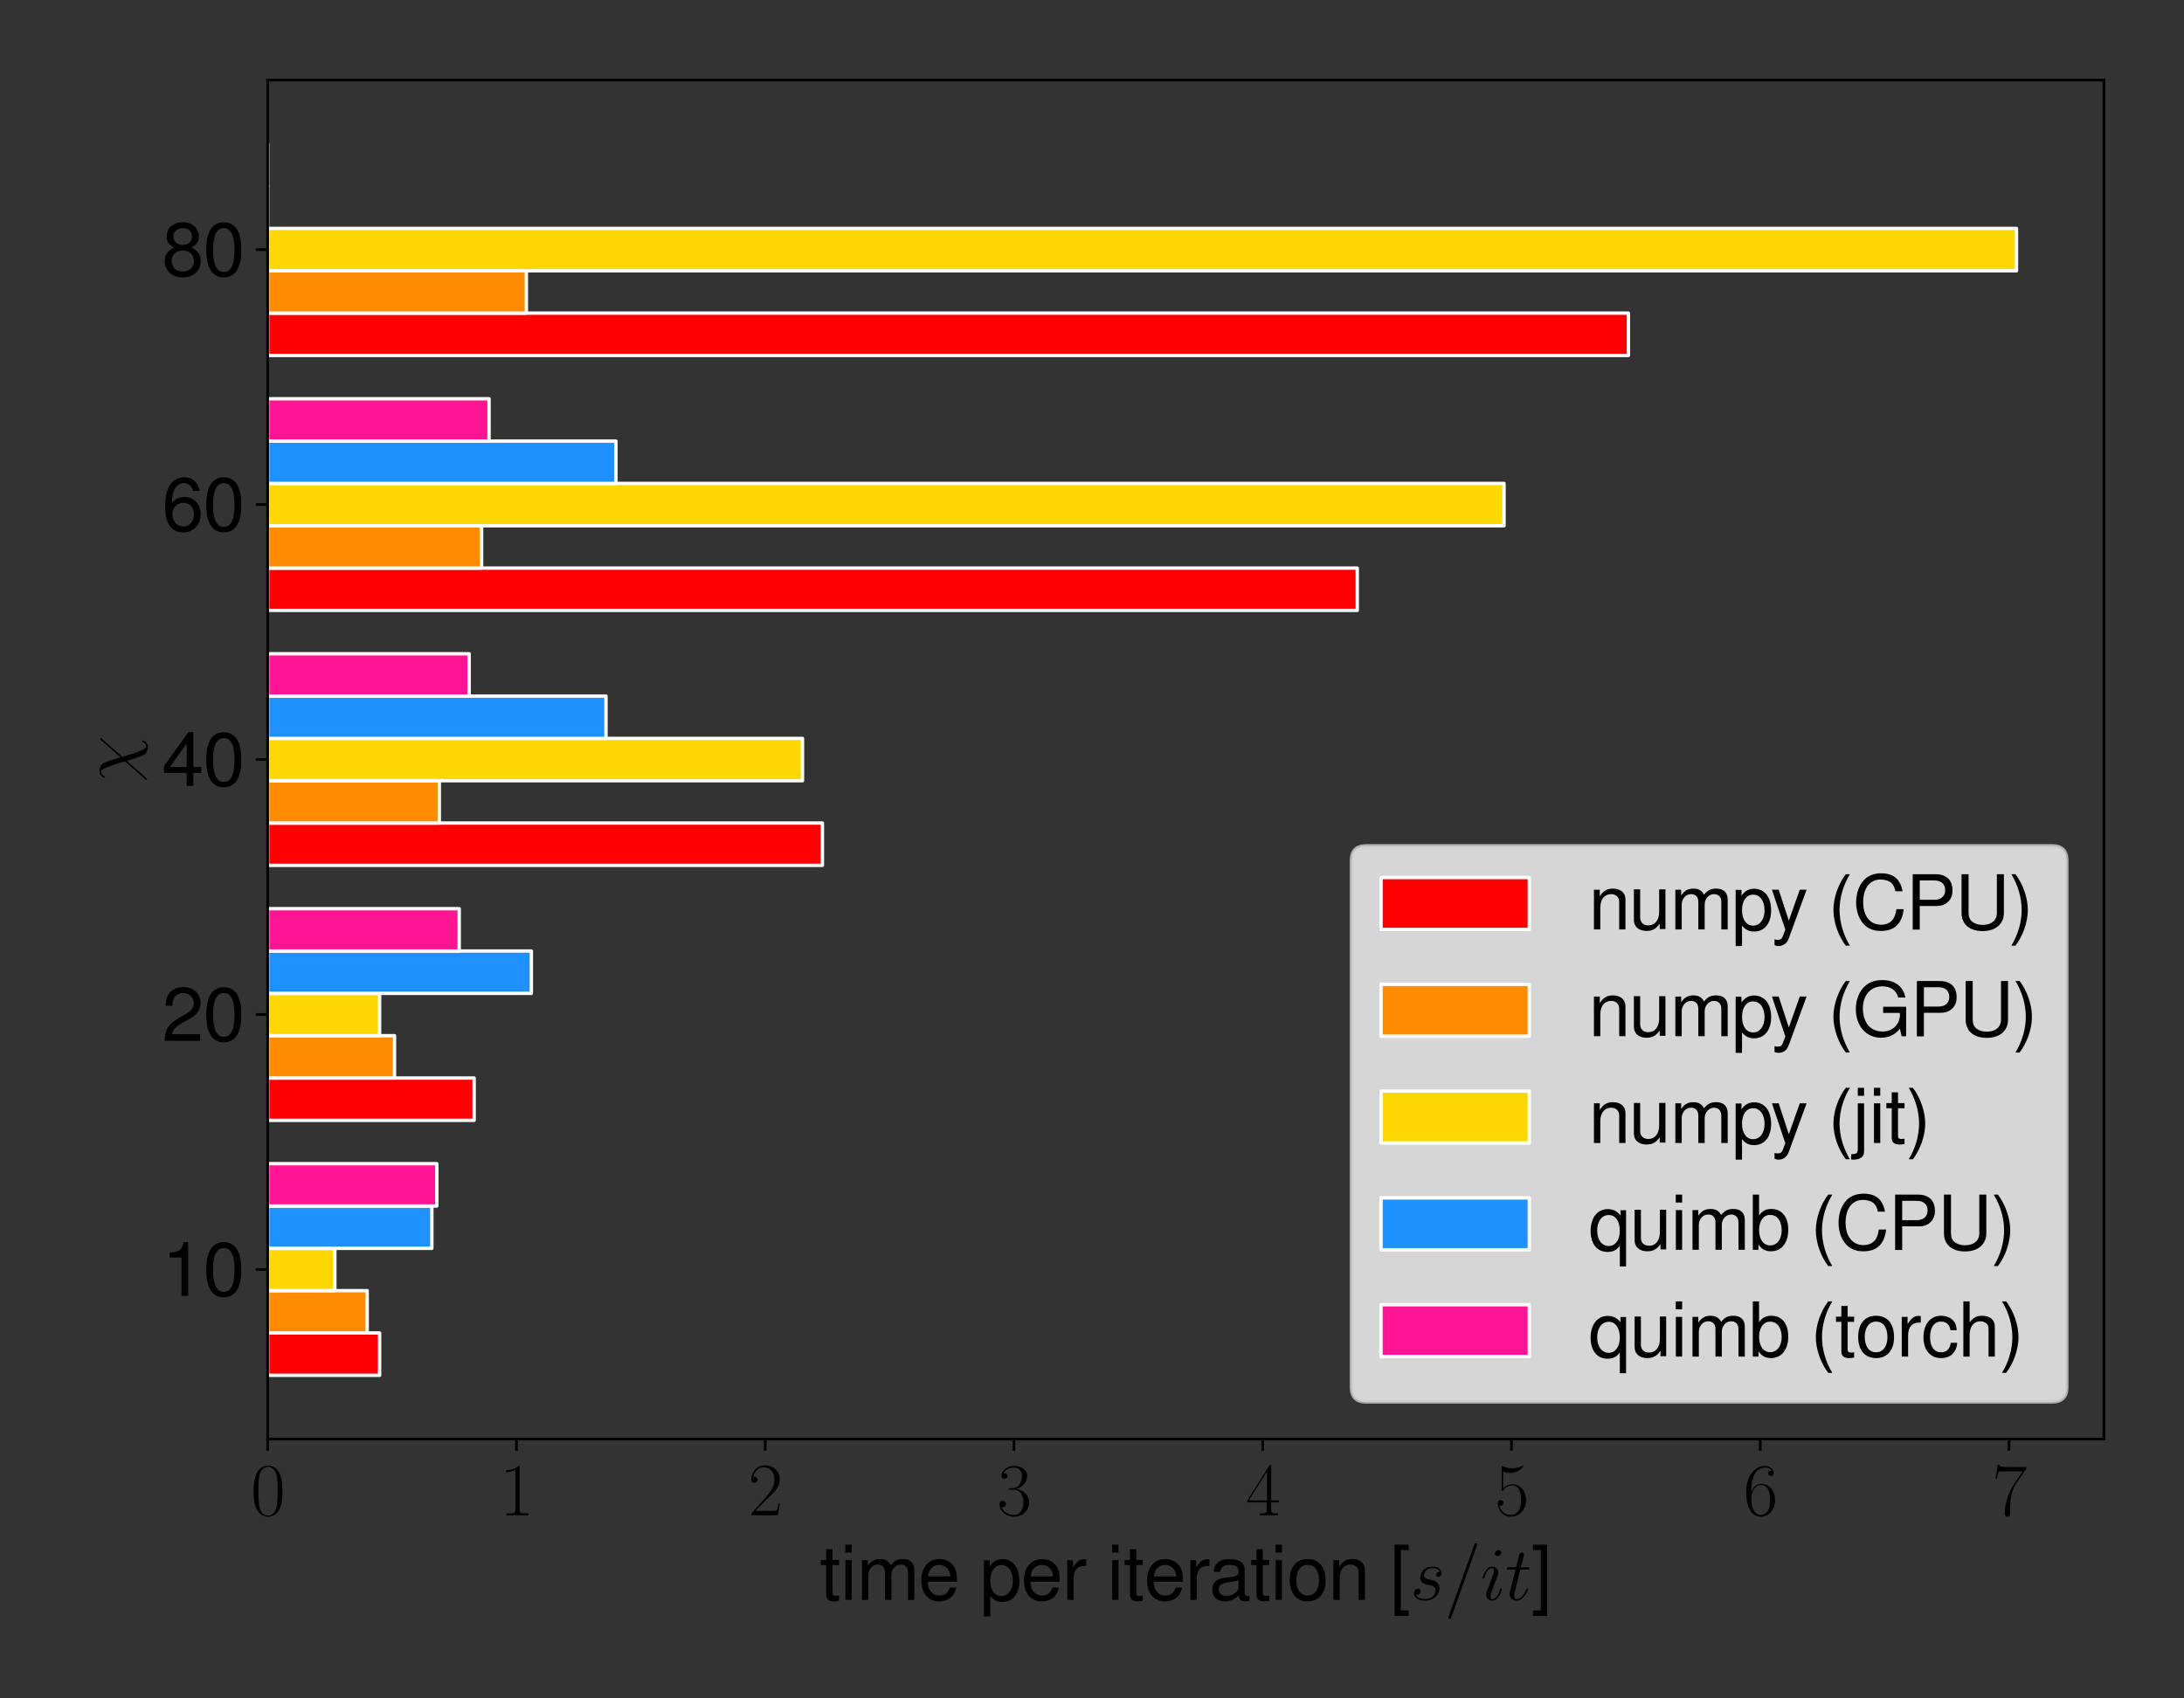 <?xml version="1.0" encoding="utf-8" standalone="no"?>
<!DOCTYPE svg PUBLIC "-//W3C//DTD SVG 1.1//EN"
  "http://www.w3.org/Graphics/SVG/1.1/DTD/svg11.dtd">
<svg xmlns:xlink="http://www.w3.org/1999/xlink" width="648pt" height="504pt" viewBox="0 0 648 504" xmlns="http://www.w3.org/2000/svg" version="1.1">
 <rect x="0" y="0" width="648" height="504" fill="#333333" stroke="none"/>
 <defs>
  <style type="text/css">*{stroke-linejoin: round; stroke-linecap: butt}</style>
 </defs>
 <g id="figure_1">
  <g id="patch_1">
   <path d="M 0 504 
L 648 504 
L 648 0 
L 0 0 
L 0 504 
z
" style="fill: none"/>
  </g>
  <g id="axes_1">
   <g id="patch_2">
    <path d="M 79.417 427.038 
L 624.24 427.038 
L 624.24 23.76 
L 79.417 23.76 
L 79.417 427.038 
z
" style="fill: none"/>
   </g>
   <g id="patch_3">
    <path d="M 79.417 408.122 
L 112.631 408.122 
L 112.631 395.562 
L 79.417 395.562 
z
" clip-path="url(#pb564333bea)" style="fill: #ff0000; stroke: #ffffff; stroke-linejoin: miter"/>
   </g>
   <g id="patch_4">
    <path d="M 79.417 332.46 
L 140.679 332.46 
L 140.679 319.9 
L 79.417 319.9 
z
" clip-path="url(#pb564333bea)" style="fill: #ff0000; stroke: #ffffff; stroke-linejoin: miter"/>
   </g>
   <g id="patch_5">
    <path d="M 79.417 256.798 
L 244.012 256.798 
L 244.012 244.239 
L 79.417 244.239 
z
" clip-path="url(#pb564333bea)" style="fill: #ff0000; stroke: #ffffff; stroke-linejoin: miter"/>
   </g>
   <g id="patch_6">
    <path d="M 79.417 181.137 
L 402.702 181.137 
L 402.702 168.577 
L 79.417 168.577 
z
" clip-path="url(#pb564333bea)" style="fill: #ff0000; stroke: #ffffff; stroke-linejoin: miter"/>
   </g>
   <g id="patch_7">
    <path d="M 79.417 105.475 
L 483.154 105.475 
L 483.154 92.915 
L 79.417 92.915 
z
" clip-path="url(#pb564333bea)" style="fill: #ff0000; stroke: #ffffff; stroke-linejoin: miter"/>
   </g>
   <g id="patch_8">
    <path d="M 79.417 395.562 
L 108.941 395.562 
L 108.941 383.002 
L 79.417 383.002 
z
" clip-path="url(#pb564333bea)" style="fill: #ff8c00; stroke: #ffffff; stroke-linejoin: miter"/>
   </g>
   <g id="patch_9">
    <path d="M 79.417 319.9 
L 117.06 319.9 
L 117.06 307.341 
L 79.417 307.341 
z
" clip-path="url(#pb564333bea)" style="fill: #ff8c00; stroke: #ffffff; stroke-linejoin: miter"/>
   </g>
   <g id="patch_10">
    <path d="M 79.417 244.239 
L 130.345 244.239 
L 130.345 231.679 
L 79.417 231.679 
z
" clip-path="url(#pb564333bea)" style="fill: #ff8c00; stroke: #ffffff; stroke-linejoin: miter"/>
   </g>
   <g id="patch_11">
    <path d="M 79.417 168.577 
L 142.893 168.577 
L 142.893 156.017 
L 79.417 156.017 
z
" clip-path="url(#pb564333bea)" style="fill: #ff8c00; stroke: #ffffff; stroke-linejoin: miter"/>
   </g>
   <g id="patch_12">
    <path d="M 79.417 92.915 
L 156.179 92.915 
L 156.179 80.355 
L 79.417 80.355 
z
" clip-path="url(#pb564333bea)" style="fill: #ff8c00; stroke: #ffffff; stroke-linejoin: miter"/>
   </g>
   <g id="patch_13">
    <path d="M 79.417 383.002 
L 99.345 383.002 
L 99.345 370.442 
L 79.417 370.442 
z
" clip-path="url(#pb564333bea)" style="fill: #ffd700; stroke: #ffffff; stroke-linejoin: miter"/>
   </g>
   <g id="patch_14">
    <path d="M 79.417 307.341 
L 112.631 307.341 
L 112.631 294.781 
L 79.417 294.781 
z
" clip-path="url(#pb564333bea)" style="fill: #ffd700; stroke: #ffffff; stroke-linejoin: miter"/>
   </g>
   <g id="patch_15">
    <path d="M 79.417 231.679 
L 238.107 231.679 
L 238.107 219.119 
L 79.417 219.119 
z
" clip-path="url(#pb564333bea)" style="fill: #ffd700; stroke: #ffffff; stroke-linejoin: miter"/>
   </g>
   <g id="patch_16">
    <path d="M 79.417 156.017 
L 446.249 156.017 
L 446.249 143.457 
L 79.417 143.457 
z
" clip-path="url(#pb564333bea)" style="fill: #ffd700; stroke: #ffffff; stroke-linejoin: miter"/>
   </g>
   <g id="patch_17">
    <path d="M 79.417 80.355 
L 598.296 80.355 
L 598.296 67.795 
L 79.417 67.795 
z
" clip-path="url(#pb564333bea)" style="fill: #ffd700; stroke: #ffffff; stroke-linejoin: miter"/>
   </g>
   <g id="patch_18">
    <path d="M 79.417 370.442 
L 128.131 370.442 
L 128.131 357.883 
L 79.417 357.883 
z
" clip-path="url(#pb564333bea)" style="fill: #1e90ff; stroke: #ffffff; stroke-linejoin: miter"/>
   </g>
   <g id="patch_19">
    <path d="M 79.417 294.781 
L 157.655 294.781 
L 157.655 282.221 
L 79.417 282.221 
z
" clip-path="url(#pb564333bea)" style="fill: #1e90ff; stroke: #ffffff; stroke-linejoin: miter"/>
   </g>
   <g id="patch_20">
    <path d="M 79.417 219.119 
L 179.798 219.119 
L 179.798 206.559 
L 79.417 206.559 
z
" clip-path="url(#pb564333bea)" style="fill: #1e90ff; stroke: #ffffff; stroke-linejoin: miter"/>
   </g>
   <g id="patch_21">
    <path d="M 79.417 143.457 
L 182.75 143.457 
L 182.75 130.897 
L 79.417 130.897 
z
" clip-path="url(#pb564333bea)" style="fill: #1e90ff; stroke: #ffffff; stroke-linejoin: miter"/>
   </g>
   <g id="patch_22">
    <path d="M 79.417 67.795 
L 79.417 67.795 
L 79.417 55.235 
L 79.417 55.235 
z
" clip-path="url(#pb564333bea)" style="fill: #1e90ff; stroke: #ffffff; stroke-linejoin: miter"/>
   </g>
   <g id="patch_23">
    <path d="M 79.417 357.883 
L 129.607 357.883 
L 129.607 345.323 
L 79.417 345.323 
z
" clip-path="url(#pb564333bea)" style="fill: #ff1493; stroke: #ffffff; stroke-linejoin: miter"/>
   </g>
   <g id="patch_24">
    <path d="M 79.417 282.221 
L 136.25 282.221 
L 136.25 269.661 
L 79.417 269.661 
z
" clip-path="url(#pb564333bea)" style="fill: #ff1493; stroke: #ffffff; stroke-linejoin: miter"/>
   </g>
   <g id="patch_25">
    <path d="M 79.417 206.559 
L 139.202 206.559 
L 139.202 193.999 
L 79.417 193.999 
z
" clip-path="url(#pb564333bea)" style="fill: #ff1493; stroke: #ffffff; stroke-linejoin: miter"/>
   </g>
   <g id="patch_26">
    <path d="M 79.417 130.897 
L 145.107 130.897 
L 145.107 118.337 
L 79.417 118.337 
z
" clip-path="url(#pb564333bea)" style="fill: #ff1493; stroke: #ffffff; stroke-linejoin: miter"/>
   </g>
   <g id="patch_27">
    <path d="M 79.417 55.235 
L 79.417 55.235 
L 79.417 42.675 
L 79.417 42.675 
z
" clip-path="url(#pb564333bea)" style="fill: #ff1493; stroke: #ffffff; stroke-linejoin: miter"/>
   </g>
   <g id="matplotlib.axis_1">
    <g id="xtick_1">
     <g id="line2d_1">
      <defs>
       <path id="ma7db2988b7" d="M 0 0 
L 0 3.5 
" style="stroke: #000000; stroke-width: 0.8"/>
      </defs>
      <g>
       <use xlink:href="#ma7db2988b7" x="79.417" y="427.038" style="stroke: #000000; stroke-width: 0.8"/>
      </g>
     </g>
     <g id="text_1">
      <!-- $\mathdefault{0}$ -->
      <g transform="translate(74.391 449.654) scale(0.22 -0.22)">
       <defs>
        <path id="CMR17-30" d="M 2688 2025 
C 2688 2416 2682 3080 2413 3591 
C 2176 4039 1798 4198 1466 4198 
C 1158 4198 768 4058 525 3597 
C 269 3118 243 2524 243 2025 
C 243 1661 250 1106 448 619 
C 723 -39 1216 -128 1466 -128 
C 1760 -128 2208 -7 2470 600 
C 2662 1042 2688 1559 2688 2025 
z
M 1466 -26 
C 1056 -26 813 325 723 812 
C 653 1188 653 1738 653 2096 
C 653 2588 653 2997 736 3387 
C 858 3929 1216 4096 1466 4096 
C 1728 4096 2067 3923 2189 3400 
C 2272 3036 2278 2607 2278 2096 
C 2278 1680 2278 1169 2202 792 
C 2067 95 1690 -26 1466 -26 
z
" transform="scale(0.016)"/>
       </defs>
       <use xlink:href="#CMR17-30" transform="scale(0.996)"/>
      </g>
     </g>
    </g>
    <g id="xtick_2">
     <g id="line2d_2">
      <g>
       <use xlink:href="#ma7db2988b7" x="153.226" y="427.038" style="stroke: #000000; stroke-width: 0.8"/>
      </g>
     </g>
     <g id="text_2">
      <!-- $\mathdefault{1}$ -->
      <g transform="translate(148.2 449.654) scale(0.22 -0.22)">
       <defs>
        <path id="CMR17-31" d="M 1702 4058 
C 1702 4192 1696 4192 1606 4192 
C 1357 3916 979 3827 621 3827 
C 602 3827 570 3827 563 3808 
C 557 3795 557 3782 557 3648 
C 755 3648 1088 3686 1344 3839 
L 1344 461 
C 1344 236 1331 160 781 160 
L 589 160 
L 589 0 
C 896 0 1216 0 1523 0 
C 1830 0 2150 0 2458 0 
L 2458 160 
L 2266 160 
C 1715 160 1702 230 1702 458 
L 1702 4058 
z
" transform="scale(0.016)"/>
       </defs>
       <use xlink:href="#CMR17-31" transform="scale(0.996)"/>
      </g>
     </g>
    </g>
    <g id="xtick_3">
     <g id="line2d_3">
      <g>
       <use xlink:href="#ma7db2988b7" x="227.035" y="427.038" style="stroke: #000000; stroke-width: 0.8"/>
      </g>
     </g>
     <g id="text_3">
      <!-- $\mathdefault{2}$ -->
      <g transform="translate(222.01 449.654) scale(0.22 -0.22)">
       <defs>
        <path id="CMR17-32" d="M 2669 989 
L 2554 989 
C 2490 536 2438 459 2413 420 
C 2381 369 1920 369 1830 369 
L 602 369 
C 832 619 1280 1072 1824 1597 
C 2214 1967 2669 2402 2669 3035 
C 2669 3790 2067 4224 1395 4224 
C 691 4224 262 3604 262 3030 
C 262 2780 448 2748 525 2748 
C 589 2748 781 2787 781 3010 
C 781 3207 614 3264 525 3264 
C 486 3264 448 3258 422 3245 
C 544 3790 915 4058 1306 4058 
C 1862 4058 2227 3617 2227 3035 
C 2227 2479 1901 2000 1536 1584 
L 262 146 
L 262 0 
L 2515 0 
L 2669 989 
z
" transform="scale(0.016)"/>
       </defs>
       <use xlink:href="#CMR17-32" transform="scale(0.996)"/>
      </g>
     </g>
    </g>
    <g id="xtick_4">
     <g id="line2d_4">
      <g>
       <use xlink:href="#ma7db2988b7" x="300.845" y="427.038" style="stroke: #000000; stroke-width: 0.8"/>
      </g>
     </g>
     <g id="text_4">
      <!-- $\mathdefault{3}$ -->
      <g transform="translate(295.819 449.654) scale(0.22 -0.22)">
       <defs>
        <path id="CMR17-33" d="M 1414 2157 
C 1984 2157 2234 1662 2234 1090 
C 2234 320 1824 25 1453 25 
C 1114 25 563 194 390 693 
C 422 680 454 680 486 680 
C 640 680 755 782 755 948 
C 755 1133 614 1216 486 1216 
C 378 1216 211 1165 211 926 
C 211 335 787 -128 1466 -128 
C 2176 -128 2720 430 2720 1085 
C 2720 1707 2208 2157 1600 2227 
C 2086 2328 2554 2756 2554 3329 
C 2554 3820 2048 4179 1472 4179 
C 890 4179 378 3829 378 3329 
C 378 3110 544 3072 627 3072 
C 762 3072 877 3155 877 3321 
C 877 3486 762 3569 627 3569 
C 602 3569 570 3569 544 3557 
C 730 3959 1235 4032 1459 4032 
C 1683 4032 2106 3925 2106 3320 
C 2106 3143 2080 2828 1862 2550 
C 1670 2304 1453 2304 1242 2284 
C 1210 2284 1062 2269 1037 2269 
C 992 2263 966 2257 966 2208 
C 966 2163 973 2157 1101 2157 
L 1414 2157 
z
" transform="scale(0.016)"/>
       </defs>
       <use xlink:href="#CMR17-33" transform="scale(0.996)"/>
      </g>
     </g>
    </g>
    <g id="xtick_5">
     <g id="line2d_5">
      <g>
       <use xlink:href="#ma7db2988b7" x="374.654" y="427.038" style="stroke: #000000; stroke-width: 0.8"/>
      </g>
     </g>
     <g id="text_5">
      <!-- $\mathdefault{4}$ -->
      <g transform="translate(369.628 449.654) scale(0.22 -0.22)">
       <defs>
        <path id="CMR17-34" d="M 2150 4122 
C 2150 4256 2144 4256 2029 4256 
L 128 1254 
L 128 1088 
L 1779 1088 
L 1779 457 
C 1779 224 1766 160 1318 160 
L 1197 160 
L 1197 0 
C 1402 0 1747 0 1965 0 
C 2182 0 2528 0 2733 0 
L 2733 160 
L 2611 160 
C 2163 160 2150 224 2150 457 
L 2150 1088 
L 2803 1088 
L 2803 1254 
L 2150 1254 
L 2150 4122 
z
M 1798 3703 
L 1798 1254 
L 256 1254 
L 1798 3703 
z
" transform="scale(0.016)"/>
       </defs>
       <use xlink:href="#CMR17-34" transform="scale(0.996)"/>
      </g>
     </g>
    </g>
    <g id="xtick_6">
     <g id="line2d_6">
      <g>
       <use xlink:href="#ma7db2988b7" x="448.463" y="427.038" style="stroke: #000000; stroke-width: 0.8"/>
      </g>
     </g>
     <g id="text_6">
      <!-- $\mathdefault{5}$ -->
      <g transform="translate(443.437 449.654) scale(0.22 -0.22)">
       <defs>
        <path id="CMR17-35" d="M 730 3692 
C 794 3666 1056 3584 1325 3584 
C 1920 3584 2246 3911 2432 4100 
C 2432 4157 2432 4192 2394 4192 
C 2387 4192 2374 4192 2323 4163 
C 2099 4058 1837 3973 1517 3973 
C 1325 3973 1037 3999 723 4139 
C 653 4171 640 4171 634 4171 
C 602 4171 595 4164 595 4037 
L 595 2203 
C 595 2089 595 2057 659 2057 
C 691 2057 704 2070 736 2114 
C 941 2401 1222 2522 1542 2522 
C 1766 2522 2246 2382 2246 1289 
C 2246 1085 2246 715 2054 421 
C 1894 159 1645 25 1370 25 
C 947 25 518 320 403 814 
C 429 807 480 795 506 795 
C 589 795 749 840 749 1038 
C 749 1210 627 1280 506 1280 
C 358 1280 262 1190 262 1011 
C 262 454 704 -128 1382 -128 
C 2042 -128 2669 440 2669 1264 
C 2669 2030 2170 2624 1549 2624 
C 1222 2624 947 2503 730 2274 
L 730 3692 
z
" transform="scale(0.016)"/>
       </defs>
       <use xlink:href="#CMR17-35" transform="scale(0.996)"/>
      </g>
     </g>
    </g>
    <g id="xtick_7">
     <g id="line2d_7">
      <g>
       <use xlink:href="#ma7db2988b7" x="522.273" y="427.038" style="stroke: #000000; stroke-width: 0.8"/>
      </g>
     </g>
     <g id="text_7">
      <!-- $\mathdefault{6}$ -->
      <g transform="translate(517.247 449.654) scale(0.22 -0.22)">
       <defs>
        <path id="CMR17-36" d="M 678 2176 
C 678 3690 1395 4032 1811 4032 
C 1946 4032 2272 4009 2400 3776 
C 2298 3776 2106 3776 2106 3553 
C 2106 3381 2246 3323 2336 3323 
C 2394 3323 2566 3348 2566 3560 
C 2566 3954 2246 4179 1805 4179 
C 1043 4179 243 3390 243 1984 
C 243 253 966 -128 1478 -128 
C 2099 -128 2688 427 2688 1283 
C 2688 2081 2170 2662 1517 2662 
C 1126 2662 838 2407 678 1960 
L 678 2176 
z
M 1478 25 
C 691 25 691 1200 691 1436 
C 691 1896 909 2560 1504 2560 
C 1613 2560 1926 2560 2138 2120 
C 2253 1870 2253 1609 2253 1289 
C 2253 944 2253 690 2118 434 
C 1978 171 1773 25 1478 25 
z
" transform="scale(0.016)"/>
       </defs>
       <use xlink:href="#CMR17-36" transform="scale(0.996)"/>
      </g>
     </g>
    </g>
    <g id="xtick_8">
     <g id="line2d_8">
      <g>
       <use xlink:href="#ma7db2988b7" x="596.082" y="427.038" style="stroke: #000000; stroke-width: 0.8"/>
      </g>
     </g>
     <g id="text_8">
      <!-- $\mathdefault{7}$ -->
      <g transform="translate(591.056 449.654) scale(0.22 -0.22)">
       <defs>
        <path id="CMR17-37" d="M 2886 3941 
L 2886 4081 
L 1382 4081 
C 634 4081 621 4165 595 4288 
L 480 4288 
L 294 3094 
L 410 3094 
C 429 3215 474 3540 550 3661 
C 589 3712 1062 3712 1171 3712 
L 2579 3712 
L 1869 2661 
C 1395 1954 1069 999 1069 165 
C 1069 89 1069 -128 1299 -128 
C 1530 -128 1530 89 1530 171 
L 1530 465 
C 1530 1508 1709 2196 2003 2636 
L 2886 3941 
z
" transform="scale(0.016)"/>
       </defs>
       <use xlink:href="#CMR17-37" transform="scale(0.996)"/>
      </g>
     </g>
    </g>
    <g id="text_9">
     <!-- time per iteration [$s/it$] -->
     <g transform="translate(243.234 474.761) scale(0.22 -0.22)">
      <defs>
       <path id="NimbusSanL-Regu-74" d="M 1626 3380 
L 1075 3380 
L 1075 4288 
L 544 4288 
L 544 3380 
L 90 3380 
L 90 2944 
L 544 2944 
L 544 404 
C 544 64 774 -128 1190 -128 
C 1318 -128 1446 -116 1626 -83 
L 1626 366 
C 1555 346 1472 340 1370 340 
C 1139 340 1075 404 1075 641 
L 1075 2944 
L 1626 2944 
L 1626 3380 
z
" transform="scale(0.016)"/>
       <path id="NimbusSanL-Regu-69" d="M 960 3359 
L 429 3359 
L 429 0 
L 960 0 
L 960 3359 
z
M 960 4672 
L 422 4672 
L 422 3999 
L 960 3999 
L 960 4672 
z
" transform="scale(0.016)"/>
       <path id="NimbusSanL-Regu-6d" d="M 448 3359 
L 448 0 
L 986 0 
L 986 2109 
C 986 2597 1338 2988 1773 2988 
C 2170 2988 2394 2744 2394 2314 
L 2394 0 
L 2931 0 
L 2931 2109 
C 2931 2597 3283 2988 3718 2988 
C 4109 2988 4339 2738 4339 2314 
L 4339 0 
L 4877 0 
L 4877 2520 
C 4877 3122 4531 3456 3904 3456 
C 3456 3456 3187 3321 2874 2943 
C 2675 3302 2406 3456 1971 3456 
C 1523 3456 1229 3289 941 2885 
L 941 3359 
L 448 3359 
z
" transform="scale(0.016)"/>
       <path id="NimbusSanL-Regu-65" d="M 3283 1529 
C 3283 2034 3245 2338 3149 2584 
C 2931 3127 2419 3456 1792 3456 
C 858 3456 256 2742 256 1645 
C 256 547 838 -128 1779 -128 
C 2547 -128 3078 310 3213 1044 
L 2675 1044 
C 2528 598 2227 365 1798 365 
C 1459 365 1171 520 992 805 
C 864 998 819 1193 813 1529 
L 3283 1529 
z
M 826 1984 
C 870 2577 1248 2962 1786 2962 
C 2310 2962 2714 2530 2714 1984 
C 2714 1984 2714 1984 2707 1984 
L 826 1984 
z
" transform="scale(0.016)"/>
       <path id="NimbusSanL-Regu-70" d="M 346 -1408 
L 883 -1408 
L 883 320 
C 1165 -27 1478 -180 1914 -180 
C 2778 -180 3347 522 3347 1599 
C 3347 2734 2797 3444 1907 3444 
C 1453 3444 1088 3238 838 2841 
L 838 3349 
L 346 3349 
L 346 -1408 
z
M 1818 2944 
C 2406 2944 2790 2420 2790 1612 
C 2790 843 2400 320 1818 320 
C 1254 320 883 837 883 1632 
C 883 2427 1254 2944 1818 2944 
z
" transform="scale(0.016)"/>
       <path id="NimbusSanL-Regu-72" d="M 442 3359 
L 442 0 
L 979 0 
L 979 1741 
C 979 2221 1101 2535 1357 2720 
C 1523 2842 1683 2880 2054 2880 
L 2054 3432 
C 1965 3444 1920 3444 1850 3444 
C 1504 3444 1242 3240 934 2746 
L 934 3359 
L 442 3359 
z
" transform="scale(0.016)"/>
       <path id="NimbusSanL-Regu-61" d="M 3424 333 
C 3366 320 3341 320 3309 320 
C 3123 320 3021 415 3021 581 
L 3021 2545 
C 3021 3137 2586 3456 1760 3456 
C 1274 3456 870 3316 646 3066 
C 493 2893 429 2702 416 2370 
L 954 2370 
C 998 2777 1242 2962 1741 2962 
C 2221 2962 2490 2783 2490 2465 
L 2490 2325 
C 2490 2101 2355 2006 1933 1955 
C 1178 1860 1062 1834 858 1751 
C 467 1592 269 1292 269 859 
C 269 254 691 -128 1370 -128 
C 1792 -128 2131 19 2509 365 
C 2547 25 2714 -128 3059 -128 
C 3168 -128 3251 -116 3424 -70 
L 3424 333 
z
M 2490 1072 
C 2490 893 2438 785 2278 639 
C 2061 441 1798 340 1485 340 
C 1069 340 826 537 826 874 
C 826 1225 1062 1403 1632 1486 
C 2195 1562 2310 1588 2490 1670 
L 2490 1072 
z
" transform="scale(0.016)"/>
       <path id="NimbusSanL-Regu-6f" d="M 1741 3456 
C 800 3456 230 2786 230 1663 
C 230 541 794 -128 1747 -128 
C 2688 -128 3264 541 3264 1638 
C 3264 2792 2707 3456 1741 3456 
z
M 1747 2962 
C 2349 2962 2707 2472 2707 1645 
C 2707 861 2336 365 1747 365 
C 1152 365 787 855 787 1663 
C 787 2466 1152 2962 1747 2962 
z
" transform="scale(0.016)"/>
       <path id="NimbusSanL-Regu-6e" d="M 448 3359 
L 448 0 
L 986 0 
L 986 1853 
C 986 2539 1344 2988 1894 2988 
C 2317 2988 2586 2731 2586 2327 
L 2586 0 
L 3117 0 
L 3117 2539 
C 3117 3097 2701 3456 2054 3456 
C 1555 3456 1235 3263 941 2796 
L 941 3359 
L 448 3359 
z
" transform="scale(0.016)"/>
       <path id="NimbusSanL-Regu-5b" d="M 1600 4672 
L 410 4672 
L 410 -1357 
L 1600 -1357 
L 1600 -896 
L 941 -896 
L 941 4210 
L 1600 4210 
L 1600 4672 
z
" transform="scale(0.016)"/>
       <path id="CMMI12-73" d="M 1459 1280 
C 1568 1261 1741 1223 1779 1216 
C 1862 1192 2150 1090 2150 783 
C 2150 586 1971 70 1229 70 
C 1094 70 614 70 486 436 
C 742 404 870 603 870 745 
C 870 880 781 950 653 950 
C 512 950 326 841 326 552 
C 326 173 710 -64 1222 -64 
C 2195 -64 2483 651 2483 984 
C 2483 1079 2483 1258 2278 1462 
C 2118 1616 1965 1648 1619 1718 
C 1446 1756 1171 1814 1171 2101 
C 1171 2229 1286 2689 1894 2689 
C 2163 2689 2426 2589 2490 2368 
C 2208 2368 2195 2125 2195 2119 
C 2195 1984 2317 1946 2374 1946 
C 2464 1946 2643 2015 2643 2281 
C 2643 2545 2400 2816 1901 2816 
C 1062 2816 838 2160 838 1899 
C 838 1414 1312 1312 1459 1280 
z
" transform="scale(0.016)"/>
       <path id="CMMI12-3d" d="M 2746 4562 
C 2746 4569 2784 4666 2784 4678 
C 2784 4755 2720 4800 2669 4800 
C 2637 4800 2579 4800 2528 4659 
L 384 -1363 
C 384 -1370 346 -1465 346 -1478 
C 346 -1555 410 -1600 461 -1600 
C 499 -1600 557 -1593 602 -1459 
L 2746 4562 
z
" transform="scale(0.016)"/>
       <path id="CMMI12-69" d="M 1811 913 
C 1811 945 1786 971 1747 971 
C 1690 971 1683 952 1651 843 
C 1485 262 1222 64 1011 64 
C 934 64 845 83 845 275 
C 845 447 922 639 992 830 
L 1440 2018 
C 1459 2069 1504 2184 1504 2305 
C 1504 2574 1312 2816 998 2816 
C 410 2816 173 1890 173 1839 
C 173 1814 198 1782 243 1782 
C 301 1782 307 1807 333 1896 
C 486 2428 730 2682 979 2682 
C 1037 2682 1146 2682 1146 2478 
C 1146 2312 1062 2101 1011 1961 
L 563 773 
C 525 671 486 568 486 453 
C 486 166 685 -64 992 -64 
C 1581 -64 1811 869 1811 913 
z
M 1760 4013 
C 1760 4109 1683 4224 1542 4224 
C 1395 4224 1229 4083 1229 3917 
C 1229 3758 1363 3707 1440 3707 
C 1613 3707 1760 3873 1760 4013 
z
" transform="scale(0.016)"/>
       <path id="CMMI12-74" d="M 1286 2566 
L 1875 2566 
C 1997 2566 2061 2566 2061 2681 
C 2061 2752 2022 2752 1894 2752 
L 1331 2752 
L 1568 3692 
C 1594 3781 1594 3794 1594 3840 
C 1594 3943 1510 4000 1427 4000 
C 1376 4000 1229 3981 1178 3775 
L 928 2752 
L 326 2752 
C 198 2752 141 2752 141 2630 
C 141 2566 186 2566 307 2566 
L 877 2566 
L 454 881 
C 403 658 384 594 384 511 
C 384 211 595 -64 954 -64 
C 1600 -64 1946 868 1946 912 
C 1946 951 1920 970 1882 970 
C 1869 970 1843 970 1830 944 
C 1824 938 1818 931 1773 829 
C 1638 511 1344 64 973 64 
C 781 64 768 224 768 364 
C 768 370 768 492 787 568 
L 1286 2566 
z
" transform="scale(0.016)"/>
       <path id="NimbusSanL-Regu-5d" d="M 147 -1357 
L 1338 -1357 
L 1338 4672 
L 147 4672 
L 147 4210 
L 806 4210 
L 806 -896 
L 147 -896 
L 147 -1357 
z
" transform="scale(0.016)"/>
      </defs>
      <use xlink:href="#NimbusSanL-Regu-74" transform="scale(0.996)"/>
      <use xlink:href="#NimbusSanL-Regu-69" transform="translate(27.695 0) scale(0.996)"/>
      <use xlink:href="#NimbusSanL-Regu-6d" transform="translate(49.812 0) scale(0.996)"/>
      <use xlink:href="#NimbusSanL-Regu-65" transform="translate(132.8 0) scale(0.996)"/>
      <use xlink:href="#NimbusSanL-Regu-70" transform="translate(215.887 0) scale(0.996)"/>
      <use xlink:href="#NimbusSanL-Regu-65" transform="translate(271.279 0) scale(0.996)"/>
      <use xlink:href="#NimbusSanL-Regu-72" transform="translate(326.671 0) scale(0.996)"/>
      <use xlink:href="#NimbusSanL-Regu-69" transform="translate(387.541 0) scale(0.996)"/>
      <use xlink:href="#NimbusSanL-Regu-74" transform="translate(409.658 0) scale(0.996)"/>
      <use xlink:href="#NimbusSanL-Regu-65" transform="translate(437.353 0) scale(0.996)"/>
      <use xlink:href="#NimbusSanL-Regu-72" transform="translate(492.745 0) scale(0.996)"/>
      <use xlink:href="#NimbusSanL-Regu-61" transform="translate(524.924 0) scale(0.996)"/>
      <use xlink:href="#NimbusSanL-Regu-74" transform="translate(580.315 0) scale(0.996)"/>
      <use xlink:href="#NimbusSanL-Regu-69" transform="translate(608.011 0) scale(0.996)"/>
      <use xlink:href="#NimbusSanL-Regu-6f" transform="translate(630.127 0) scale(0.996)"/>
      <use xlink:href="#NimbusSanL-Regu-6e" transform="translate(685.519 0) scale(0.996)"/>
      <use xlink:href="#NimbusSanL-Regu-5b" transform="translate(768.606 0) scale(0.996)"/>
      <use xlink:href="#CMMI12-73" transform="translate(796.301 0) scale(0.996)"/>
      <use xlink:href="#CMMI12-3d" transform="translate(842.251 0) scale(0.996)"/>
      <use xlink:href="#CMMI12-69" transform="translate(891.026 0) scale(0.996)"/>
      <use xlink:href="#CMMI12-74" transform="translate(924.305 0) scale(0.996)"/>
      <use xlink:href="#NimbusSanL-Regu-5d" transform="translate(959.531 0) scale(0.996)"/>
     </g>
    </g>
   </g>
   <g id="matplotlib.axis_2">
    <g id="ytick_1">
     <g id="line2d_9">
      <defs>
       <path id="md82f5adf42" d="M 0 0 
L -3.5 0 
" style="stroke: #000000; stroke-width: 0.8"/>
      </defs>
      <g>
       <use xlink:href="#md82f5adf42" x="79.417" y="376.722" style="stroke: #000000; stroke-width: 0.8"/>
      </g>
     </g>
     <g id="text_10">
      <!-- 10 -->
      <g transform="translate(48.045 384.531) scale(0.22 -0.22)">
       <defs>
        <path id="NimbusSanL-Regu-31" d="M 1658 3238 
L 1658 0 
L 2221 0 
L 2221 4545 
L 1850 4545 
C 1651 3847 1523 3751 653 3642 
L 653 3238 
L 1658 3238 
z
" transform="scale(0.016)"/>
        <path id="NimbusSanL-Regu-30" d="M 1760 4544 
C 1338 4544 954 4360 717 4046 
C 422 3651 275 3044 275 2208 
C 275 683 787 -128 1760 -128 
C 2720 -128 3245 683 3245 2170 
C 3245 3050 3104 3638 2803 4046 
C 2566 4366 2189 4544 1760 4544 
z
M 1760 4044 
C 2368 4044 2669 3432 2669 2221 
C 2669 939 2374 340 1747 340 
C 1152 340 851 965 851 2202 
C 851 3438 1152 4044 1760 4044 
z
" transform="scale(0.016)"/>
       </defs>
       <use xlink:href="#NimbusSanL-Regu-31" transform="scale(0.996)"/>
       <use xlink:href="#NimbusSanL-Regu-30" transform="translate(55.392 0) scale(0.996)"/>
      </g>
     </g>
    </g>
    <g id="ytick_2">
     <g id="line2d_10">
      <g>
       <use xlink:href="#md82f5adf42" x="79.417" y="301.061" style="stroke: #000000; stroke-width: 0.8"/>
      </g>
     </g>
     <g id="text_11">
      <!-- 20 -->
      <g transform="translate(48.045 308.869) scale(0.22 -0.22)">
       <defs>
        <path id="NimbusSanL-Regu-32" d="M 3238 558 
L 851 558 
C 909 930 1114 1167 1670 1494 
L 2310 1840 
C 2944 2186 3270 2653 3270 3211 
C 3270 3589 3117 3942 2848 4185 
C 2579 4429 2246 4544 1818 4544 
C 1242 4544 813 4339 563 3955 
C 403 3711 333 3429 320 2967 
L 883 2967 
C 902 3275 941 3461 1018 3608 
C 1165 3884 1459 4051 1798 4051 
C 2310 4051 2694 3685 2694 3198 
C 2694 2839 2483 2531 2080 2301 
L 1491 1968 
C 544 1430 269 1000 218 0 
L 3238 0 
L 3238 558 
z
" transform="scale(0.016)"/>
       </defs>
       <use xlink:href="#NimbusSanL-Regu-32" transform="scale(0.996)"/>
       <use xlink:href="#NimbusSanL-Regu-30" transform="translate(55.392 0) scale(0.996)"/>
      </g>
     </g>
    </g>
    <g id="ytick_3">
     <g id="line2d_11">
      <g>
       <use xlink:href="#md82f5adf42" x="79.417" y="225.399" style="stroke: #000000; stroke-width: 0.8"/>
      </g>
     </g>
     <g id="text_12">
      <!-- 40 -->
      <g transform="translate(48.045 233.207) scale(0.22 -0.22)">
       <defs>
        <path id="NimbusSanL-Regu-34" d="M 2093 1088 
L 2093 0 
L 2656 0 
L 2656 1088 
L 3328 1088 
L 3328 1594 
L 2656 1594 
L 2656 4545 
L 2240 4545 
L 179 1684 
L 179 1088 
L 2093 1088 
z
M 2093 1594 
L 672 1594 
L 2093 3583 
L 2093 1594 
z
" transform="scale(0.016)"/>
       </defs>
       <use xlink:href="#NimbusSanL-Regu-34" transform="scale(0.996)"/>
       <use xlink:href="#NimbusSanL-Regu-30" transform="translate(55.392 0) scale(0.996)"/>
      </g>
     </g>
    </g>
    <g id="ytick_4">
     <g id="line2d_12">
      <g>
       <use xlink:href="#md82f5adf42" x="79.417" y="149.737" style="stroke: #000000; stroke-width: 0.8"/>
      </g>
     </g>
     <g id="text_13">
      <!-- 60 -->
      <g transform="translate(48.045 157.545) scale(0.22 -0.22)">
       <defs>
        <path id="NimbusSanL-Regu-36" d="M 3187 3382 
C 3078 4111 2592 4544 1901 4544 
C 1402 4544 954 4302 685 3900 
C 403 3460 275 2904 275 2081 
C 275 1321 390 836 659 434 
C 902 69 1299 -128 1798 -128 
C 2662 -128 3283 518 3283 1415 
C 3283 2268 2707 2868 1894 2868 
C 1446 2868 1094 2695 851 2362 
C 858 3444 1216 4044 1862 4044 
C 2259 4044 2534 3803 2624 3382 
L 3187 3382 
z
M 1824 2368 
C 2368 2368 2707 1986 2707 1370 
C 2707 793 2323 372 1805 372 
C 1280 372 883 813 883 1402 
C 883 1973 1267 2368 1824 2368 
z
" transform="scale(0.016)"/>
       </defs>
       <use xlink:href="#NimbusSanL-Regu-36" transform="scale(0.996)"/>
       <use xlink:href="#NimbusSanL-Regu-30" transform="translate(55.392 0) scale(0.996)"/>
      </g>
     </g>
    </g>
    <g id="ytick_5">
     <g id="line2d_13">
      <g>
       <use xlink:href="#md82f5adf42" x="79.417" y="74.075" style="stroke: #000000; stroke-width: 0.8"/>
      </g>
     </g>
     <g id="text_14">
      <!-- 80 -->
      <g transform="translate(48.045 81.883) scale(0.22 -0.22)">
       <defs>
        <path id="NimbusSanL-Regu-38" d="M 2502 2399 
C 2970 2680 3123 2910 3123 3338 
C 3123 4046 2566 4544 1760 4544 
C 960 4544 397 4046 397 3338 
C 397 2917 550 2687 1011 2399 
C 493 2150 237 1774 237 1276 
C 237 446 864 -128 1760 -128 
C 2656 -128 3283 447 3283 1270 
C 3283 1774 3027 2150 2502 2399 
z
M 1760 4044 
C 2240 4044 2547 3764 2547 3325 
C 2547 2904 2234 2624 1760 2624 
C 1286 2624 973 2904 973 3331 
C 973 3764 1286 4044 1760 4044 
z
M 1760 2149 
C 2323 2149 2707 1792 2707 1263 
C 2707 729 2323 372 1747 372 
C 1197 372 813 735 813 1263 
C 813 1792 1197 2149 1760 2149 
z
" transform="scale(0.016)"/>
       </defs>
       <use xlink:href="#NimbusSanL-Regu-38" transform="scale(0.996)"/>
       <use xlink:href="#NimbusSanL-Regu-30" transform="translate(55.392 0) scale(0.996)"/>
      </g>
     </g>
    </g>
    <g id="text_15">
     <!-- $\chi$ -->
     <g transform="translate(39.376 232.121) rotate(-90) scale(0.22 -0.22)">
      <defs>
       <path id="CMMI12-1f" d="M 2112 1039 
C 1939 1566 1978 1515 1818 1959 
C 1619 2505 1568 2550 1478 2639 
C 1363 2740 1146 2816 922 2816 
C 563 2816 390 2486 390 2403 
C 390 2365 422 2346 461 2346 
C 512 2346 525 2378 531 2403 
C 627 2651 826 2689 883 2689 
C 1069 2689 1248 2232 1363 1928 
C 1517 1540 1594 1273 1766 657 
L 256 -1049 
C 198 -1119 198 -1144 198 -1151 
C 198 -1202 230 -1215 256 -1215 
C 282 -1215 301 -1202 320 -1183 
C 499 -1004 896 -533 1062 -342 
L 1805 499 
C 2118 -479 2118 -492 2214 -727 
C 2317 -968 2451 -1280 2995 -1280 
C 3360 -1280 3526 -955 3526 -866 
C 3526 -822 3488 -809 3456 -809 
C 3405 -809 3398 -835 3379 -886 
C 3309 -1063 3142 -1152 3040 -1152 
C 2957 -1152 2854 -1152 2573 -447 
C 2406 -21 2259 486 2150 880 
L 3667 2594 
C 3718 2652 3725 2658 3725 2683 
C 3725 2727 3693 2746 3661 2746 
C 3642 2746 3622 2746 3558 2677 
L 2112 1039 
z
" transform="scale(0.016)"/>
      </defs>
      <use xlink:href="#CMMI12-1f" transform="scale(0.996)"/>
     </g>
    </g>
   </g>
   <g id="patch_28">
    <path d="M 79.417 427.038 
L 79.417 23.76 
" style="fill: none; stroke: #000000; stroke-width: 0.8; stroke-linejoin: miter; stroke-linecap: square"/>
   </g>
   <g id="patch_29">
    <path d="M 624.24 427.038 
L 624.24 23.76 
" style="fill: none; stroke: #000000; stroke-width: 0.8; stroke-linejoin: miter; stroke-linecap: square"/>
   </g>
   <g id="patch_30">
    <path d="M 79.417 427.038 
L 624.24 427.038 
" style="fill: none; stroke: #000000; stroke-width: 0.8; stroke-linejoin: miter; stroke-linecap: square"/>
   </g>
   <g id="patch_31">
    <path d="M 79.417 23.76 
L 624.24 23.76 
" style="fill: none; stroke: #000000; stroke-width: 0.8; stroke-linejoin: miter; stroke-linecap: square"/>
   </g>
   <g id="legend_1">
    <g id="patch_32">
     <path d="M 405.356 416.038 
L 608.84 416.038 
Q 613.24 416.038 613.24 411.638 
L 613.24 255.386 
Q 613.24 250.986 608.84 250.986 
L 405.356 250.986 
Q 400.956 250.986 400.956 255.386 
L 400.956 411.638 
Q 400.956 416.038 405.356 416.038 
z
" style="fill: #ffffff; opacity: 0.8; stroke: #cccccc; stroke-linejoin: miter"/>
    </g>
    <g id="patch_33">
     <path d="M 409.756 275.808 
L 453.756 275.808 
L 453.756 260.408 
L 409.756 260.408 
z
" style="fill: #ff0000; stroke: #ffffff; stroke-linejoin: miter"/>
    </g>
    <g id="text_16">
     <!-- numpy (CPU) -->
     <g transform="translate(471.356 275.808) scale(0.22 -0.22)">
      <defs>
       <path id="NimbusSanL-Regu-75" d="M 3085 33 
L 3085 3392 
L 2554 3392 
L 2554 1479 
C 2554 790 2195 340 1638 340 
C 1216 340 947 597 947 1003 
L 947 3392 
L 416 3392 
L 416 792 
C 416 232 832 -128 1485 -128 
C 1978 -128 2291 45 2605 488 
L 2605 33 
L 3085 33 
z
" transform="scale(0.016)"/>
       <path id="NimbusSanL-Regu-79" d="M 2483 3360 
L 1555 738 
L 698 3360 
L 128 3360 
L 1261 -21 
L 1056 -554 
C 973 -792 851 -882 627 -882 
C 550 -882 461 -869 346 -843 
L 346 -1325 
C 454 -1382 563 -1408 704 -1408 
C 877 -1408 1062 -1350 1203 -1247 
C 1370 -1125 1466 -983 1568 -713 
L 3059 3360 
L 2483 3360 
z
" transform="scale(0.016)"/>
       <path id="NimbusSanL-Regu-28" d="M 1510 4672 
C 870 3830 467 2660 467 1651 
C 467 636 870 -534 1510 -1376 
L 1862 -1376 
C 1299 -457 986 623 986 1651 
C 986 2673 1299 3759 1862 4672 
L 1510 4672 
z
" transform="scale(0.016)"/>
       <path id="NimbusSanL-Regu-43" d="M 4237 3229 
C 4051 4252 3462 4750 2438 4750 
C 1811 4750 1306 4552 960 4168 
C 538 3709 307 3045 307 2291 
C 307 1525 544 868 986 414 
C 1344 44 1805 -128 2413 -128 
C 3552 -128 4192 485 4333 1717 
L 3718 1717 
C 3667 1399 3603 1182 3507 997 
C 3315 614 2918 397 2419 397 
C 1491 397 902 1137 902 2298 
C 902 3491 1466 4224 2368 4224 
C 2746 4224 3098 4110 3290 3930 
C 3462 3771 3558 3573 3629 3229 
L 4237 3229 
z
" transform="scale(0.016)"/>
       <path id="NimbusSanL-Regu-50" d="M 1178 1984 
L 2643 1984 
C 3008 1984 3296 2093 3546 2316 
C 3827 2573 3949 2873 3949 3303 
C 3949 4179 3430 4672 2509 4672 
L 582 4672 
L 582 -14 
L 1178 -14 
L 1178 1984 
z
M 1178 2510 
L 1178 4146 
L 2419 4146 
C 2989 4146 3328 3839 3328 3327 
C 3328 2816 2989 2510 2419 2510 
L 1178 2510 
z
" transform="scale(0.016)"/>
       <path id="NimbusSanL-Regu-55" d="M 3533 4672 
L 3533 1395 
C 3533 768 3078 384 2330 384 
C 1984 384 1702 468 1478 628 
C 1248 806 1139 1044 1139 1395 
L 1139 4672 
L 544 4672 
L 544 1394 
C 544 447 1222 -141 2330 -141 
C 3424 -141 4128 460 4128 1394 
L 4128 4672 
L 3533 4672 
z
" transform="scale(0.016)"/>
       <path id="NimbusSanL-Regu-29" d="M 595 -1376 
C 1235 -534 1638 636 1638 1644 
C 1638 2660 1235 3830 595 4672 
L 243 4672 
C 806 3753 1120 2673 1120 1644 
C 1120 623 806 -464 243 -1376 
L 595 -1376 
z
" transform="scale(0.016)"/>
      </defs>
      <use xlink:href="#NimbusSanL-Regu-6e" transform="scale(0.996)"/>
      <use xlink:href="#NimbusSanL-Regu-75" transform="translate(54.396 0) scale(0.996)"/>
      <use xlink:href="#NimbusSanL-Regu-6d" transform="translate(109.787 0) scale(0.996)"/>
      <use xlink:href="#NimbusSanL-Regu-70" transform="translate(192.776 0) scale(0.996)"/>
      <use xlink:href="#NimbusSanL-Regu-79" transform="translate(245.179 0) scale(0.996)"/>
      <use xlink:href="#NimbusSanL-Regu-28" transform="translate(322.688 0) scale(0.996)"/>
      <use xlink:href="#NimbusSanL-Regu-43" transform="translate(355.863 0) scale(0.996)"/>
      <use xlink:href="#NimbusSanL-Regu-50" transform="translate(427.793 0) scale(0.996)"/>
      <use xlink:href="#NimbusSanL-Regu-55" transform="translate(494.243 0) scale(0.996)"/>
      <use xlink:href="#NimbusSanL-Regu-29" transform="translate(566.173 0) scale(0.996)"/>
     </g>
    </g>
    <g id="patch_34">
     <path d="M 409.756 307.498 
L 453.756 307.498 
L 453.756 292.098 
L 409.756 292.098 
z
" style="fill: #ff8c00; stroke: #ffffff; stroke-linejoin: miter"/>
    </g>
    <g id="text_17">
     <!-- numpy (GPU) -->
     <g transform="translate(471.356 307.498) scale(0.22 -0.22)">
      <defs>
       <path id="NimbusSanL-Regu-47" d="M 4538 2496 
L 2592 2496 
L 2592 1971 
L 4013 1971 
L 4013 1841 
C 4013 1003 3398 397 2547 397 
C 2074 397 1645 569 1370 870 
C 1062 1201 877 1756 877 2330 
C 877 3471 1530 4224 2515 4224 
C 3226 4224 3738 3864 3866 3272 
L 4474 3272 
C 4307 4211 3590 4750 2522 4750 
C 1952 4750 1491 4603 1126 4303 
C 589 3856 282 3135 282 2298 
C 282 868 1158 -128 2419 -128 
C 3053 -128 3558 109 4013 616 
L 4160 -7 
L 4538 -7 
L 4538 2496 
z
" transform="scale(0.016)"/>
      </defs>
      <use xlink:href="#NimbusSanL-Regu-6e" transform="scale(0.996)"/>
      <use xlink:href="#NimbusSanL-Regu-75" transform="translate(54.396 0) scale(0.996)"/>
      <use xlink:href="#NimbusSanL-Regu-6d" transform="translate(109.787 0) scale(0.996)"/>
      <use xlink:href="#NimbusSanL-Regu-70" transform="translate(192.776 0) scale(0.996)"/>
      <use xlink:href="#NimbusSanL-Regu-79" transform="translate(245.179 0) scale(0.996)"/>
      <use xlink:href="#NimbusSanL-Regu-28" transform="translate(322.688 0) scale(0.996)"/>
      <use xlink:href="#NimbusSanL-Regu-47" transform="translate(355.863 0) scale(0.996)"/>
      <use xlink:href="#NimbusSanL-Regu-50" transform="translate(433.371 0) scale(0.996)"/>
      <use xlink:href="#NimbusSanL-Regu-55" transform="translate(499.821 0) scale(0.996)"/>
      <use xlink:href="#NimbusSanL-Regu-29" transform="translate(571.751 0) scale(0.996)"/>
     </g>
    </g>
    <g id="patch_35">
     <path d="M 409.756 339.189 
L 453.756 339.189 
L 453.756 323.789 
L 409.756 323.789 
z
" style="fill: #ffd700; stroke: #ffffff; stroke-linejoin: miter"/>
    </g>
    <g id="text_18">
     <!-- numpy (jit) -->
     <g transform="translate(471.356 339.189) scale(0.22 -0.22)">
      <defs>
       <path id="NimbusSanL-Regu-6a" d="M 448 3356 
L 448 -496 
C 448 -831 339 -940 13 -940 
C -6 -940 -6 -940 -115 -940 
L -115 -1389 
C -51 -1408 -19 -1408 64 -1408 
C 666 -1408 979 -1164 979 -708 
L 979 3356 
L 448 3356 
z
M 979 4672 
L 448 4672 
L 448 3999 
L 979 3999 
L 979 4672 
z
" transform="scale(0.016)"/>
      </defs>
      <use xlink:href="#NimbusSanL-Regu-6e" transform="scale(0.996)"/>
      <use xlink:href="#NimbusSanL-Regu-75" transform="translate(54.396 0) scale(0.996)"/>
      <use xlink:href="#NimbusSanL-Regu-6d" transform="translate(109.787 0) scale(0.996)"/>
      <use xlink:href="#NimbusSanL-Regu-70" transform="translate(192.776 0) scale(0.996)"/>
      <use xlink:href="#NimbusSanL-Regu-79" transform="translate(245.179 0) scale(0.996)"/>
      <use xlink:href="#NimbusSanL-Regu-28" transform="translate(322.688 0) scale(0.996)"/>
      <use xlink:href="#NimbusSanL-Regu-6a" transform="translate(355.863 0) scale(0.996)"/>
      <use xlink:href="#NimbusSanL-Regu-69" transform="translate(377.98 0) scale(0.996)"/>
      <use xlink:href="#NimbusSanL-Regu-74" transform="translate(400.096 0) scale(0.996)"/>
      <use xlink:href="#NimbusSanL-Regu-29" transform="translate(427.792 0) scale(0.996)"/>
     </g>
    </g>
    <g id="patch_36">
     <path d="M 409.756 370.879 
L 453.756 370.879 
L 453.756 355.479 
L 409.756 355.479 
z
" style="fill: #1e90ff; stroke: #ffffff; stroke-linejoin: miter"/>
    </g>
    <g id="text_19">
     <!-- quimb (CPU) -->
     <g transform="translate(471.356 370.879) scale(0.22 -0.22)">
      <defs>
       <path id="NimbusSanL-Regu-71" d="M 3168 -1408 
L 3168 3349 
L 2694 3349 
L 2694 2899 
C 2445 3251 2067 3444 1626 3444 
C 742 3444 166 2715 166 1593 
C 166 497 717 -180 1600 -180 
C 2067 -180 2387 -14 2637 352 
L 2637 -1408 
L 3168 -1408 
z
M 1702 2944 
C 2272 2944 2637 2427 2637 1612 
C 2637 837 2266 320 1702 320 
C 1114 320 723 843 723 1632 
C 723 2414 1114 2944 1702 2944 
z
" transform="scale(0.016)"/>
       <path id="NimbusSanL-Regu-62" d="M 346 4672 
L 346 -2 
L 826 -2 
L 826 448 
C 1082 57 1421 -128 1888 -128 
C 2771 -128 3347 592 3347 1702 
C 3347 2786 2797 3456 1914 3456 
C 1453 3456 1126 3282 877 2905 
L 877 4672 
L 346 4672 
z
M 1811 2956 
C 2406 2956 2790 2440 2790 1645 
C 2790 887 2394 372 1811 372 
C 1248 372 877 881 877 1664 
C 877 2447 1248 2956 1811 2956 
z
" transform="scale(0.016)"/>
      </defs>
      <use xlink:href="#NimbusSanL-Regu-71" transform="scale(0.996)"/>
      <use xlink:href="#NimbusSanL-Regu-75" transform="translate(55.392 0) scale(0.996)"/>
      <use xlink:href="#NimbusSanL-Regu-69" transform="translate(110.783 0) scale(0.996)"/>
      <use xlink:href="#NimbusSanL-Regu-6d" transform="translate(132.9 0) scale(0.996)"/>
      <use xlink:href="#NimbusSanL-Regu-62" transform="translate(215.889 0) scale(0.996)"/>
      <use xlink:href="#NimbusSanL-Regu-28" transform="translate(298.975 0) scale(0.996)"/>
      <use xlink:href="#NimbusSanL-Regu-43" transform="translate(332.151 0) scale(0.996)"/>
      <use xlink:href="#NimbusSanL-Regu-50" transform="translate(404.081 0) scale(0.996)"/>
      <use xlink:href="#NimbusSanL-Regu-55" transform="translate(470.531 0) scale(0.996)"/>
      <use xlink:href="#NimbusSanL-Regu-29" transform="translate(542.461 0) scale(0.996)"/>
     </g>
    </g>
    <g id="patch_37">
     <path d="M 409.756 402.569 
L 453.756 402.569 
L 453.756 387.169 
L 409.756 387.169 
z
" style="fill: #ff1493; stroke: #ffffff; stroke-linejoin: miter"/>
    </g>
    <g id="text_20">
     <!-- quimb (torch) -->
     <g transform="translate(471.356 402.569) scale(0.22 -0.22)">
      <defs>
       <path id="NimbusSanL-Regu-63" d="M 3014 2236 
C 2989 2562 2918 2773 2790 2958 
C 2560 3271 2157 3456 1690 3456 
C 787 3456 198 2742 198 1632 
C 198 554 774 -128 1683 -128 
C 2483 -128 2989 350 3053 1167 
L 2515 1167 
C 2426 632 2150 365 1696 365 
C 1107 365 755 843 755 1632 
C 755 2466 1101 2962 1683 2962 
C 2131 2962 2413 2701 2477 2236 
L 3014 2236 
z
" transform="scale(0.016)"/>
       <path id="NimbusSanL-Regu-68" d="M 448 4672 
L 448 -2 
L 979 -2 
L 979 1852 
C 979 2539 1338 2988 1888 2988 
C 2061 2988 2234 2930 2362 2834 
C 2515 2725 2579 2564 2579 2327 
L 2579 -2 
L 3110 -2 
L 3110 2538 
C 3110 3103 2707 3456 2054 3456 
C 1581 3456 1293 3308 979 2898 
L 979 4672 
L 448 4672 
z
" transform="scale(0.016)"/>
      </defs>
      <use xlink:href="#NimbusSanL-Regu-71" transform="scale(0.996)"/>
      <use xlink:href="#NimbusSanL-Regu-75" transform="translate(55.392 0) scale(0.996)"/>
      <use xlink:href="#NimbusSanL-Regu-69" transform="translate(110.783 0) scale(0.996)"/>
      <use xlink:href="#NimbusSanL-Regu-6d" transform="translate(132.9 0) scale(0.996)"/>
      <use xlink:href="#NimbusSanL-Regu-62" transform="translate(215.889 0) scale(0.996)"/>
      <use xlink:href="#NimbusSanL-Regu-28" transform="translate(298.975 0) scale(0.996)"/>
      <use xlink:href="#NimbusSanL-Regu-74" transform="translate(332.151 0) scale(0.996)"/>
      <use xlink:href="#NimbusSanL-Regu-6f" transform="translate(359.846 0) scale(0.996)"/>
      <use xlink:href="#NimbusSanL-Regu-72" transform="translate(415.237 0) scale(0.996)"/>
      <use xlink:href="#NimbusSanL-Regu-63" transform="translate(448.413 0) scale(0.996)"/>
      <use xlink:href="#NimbusSanL-Regu-68" transform="translate(498.226 0) scale(0.996)"/>
      <use xlink:href="#NimbusSanL-Regu-29" transform="translate(553.618 0) scale(0.996)"/>
     </g>
    </g>
   </g>
  </g>
 </g>
 <defs>
  <clipPath id="pb564333bea">
   <rect x="79.417" y="23.76" width="544.823" height="403.278"/>
  </clipPath>
 </defs>
</svg>
